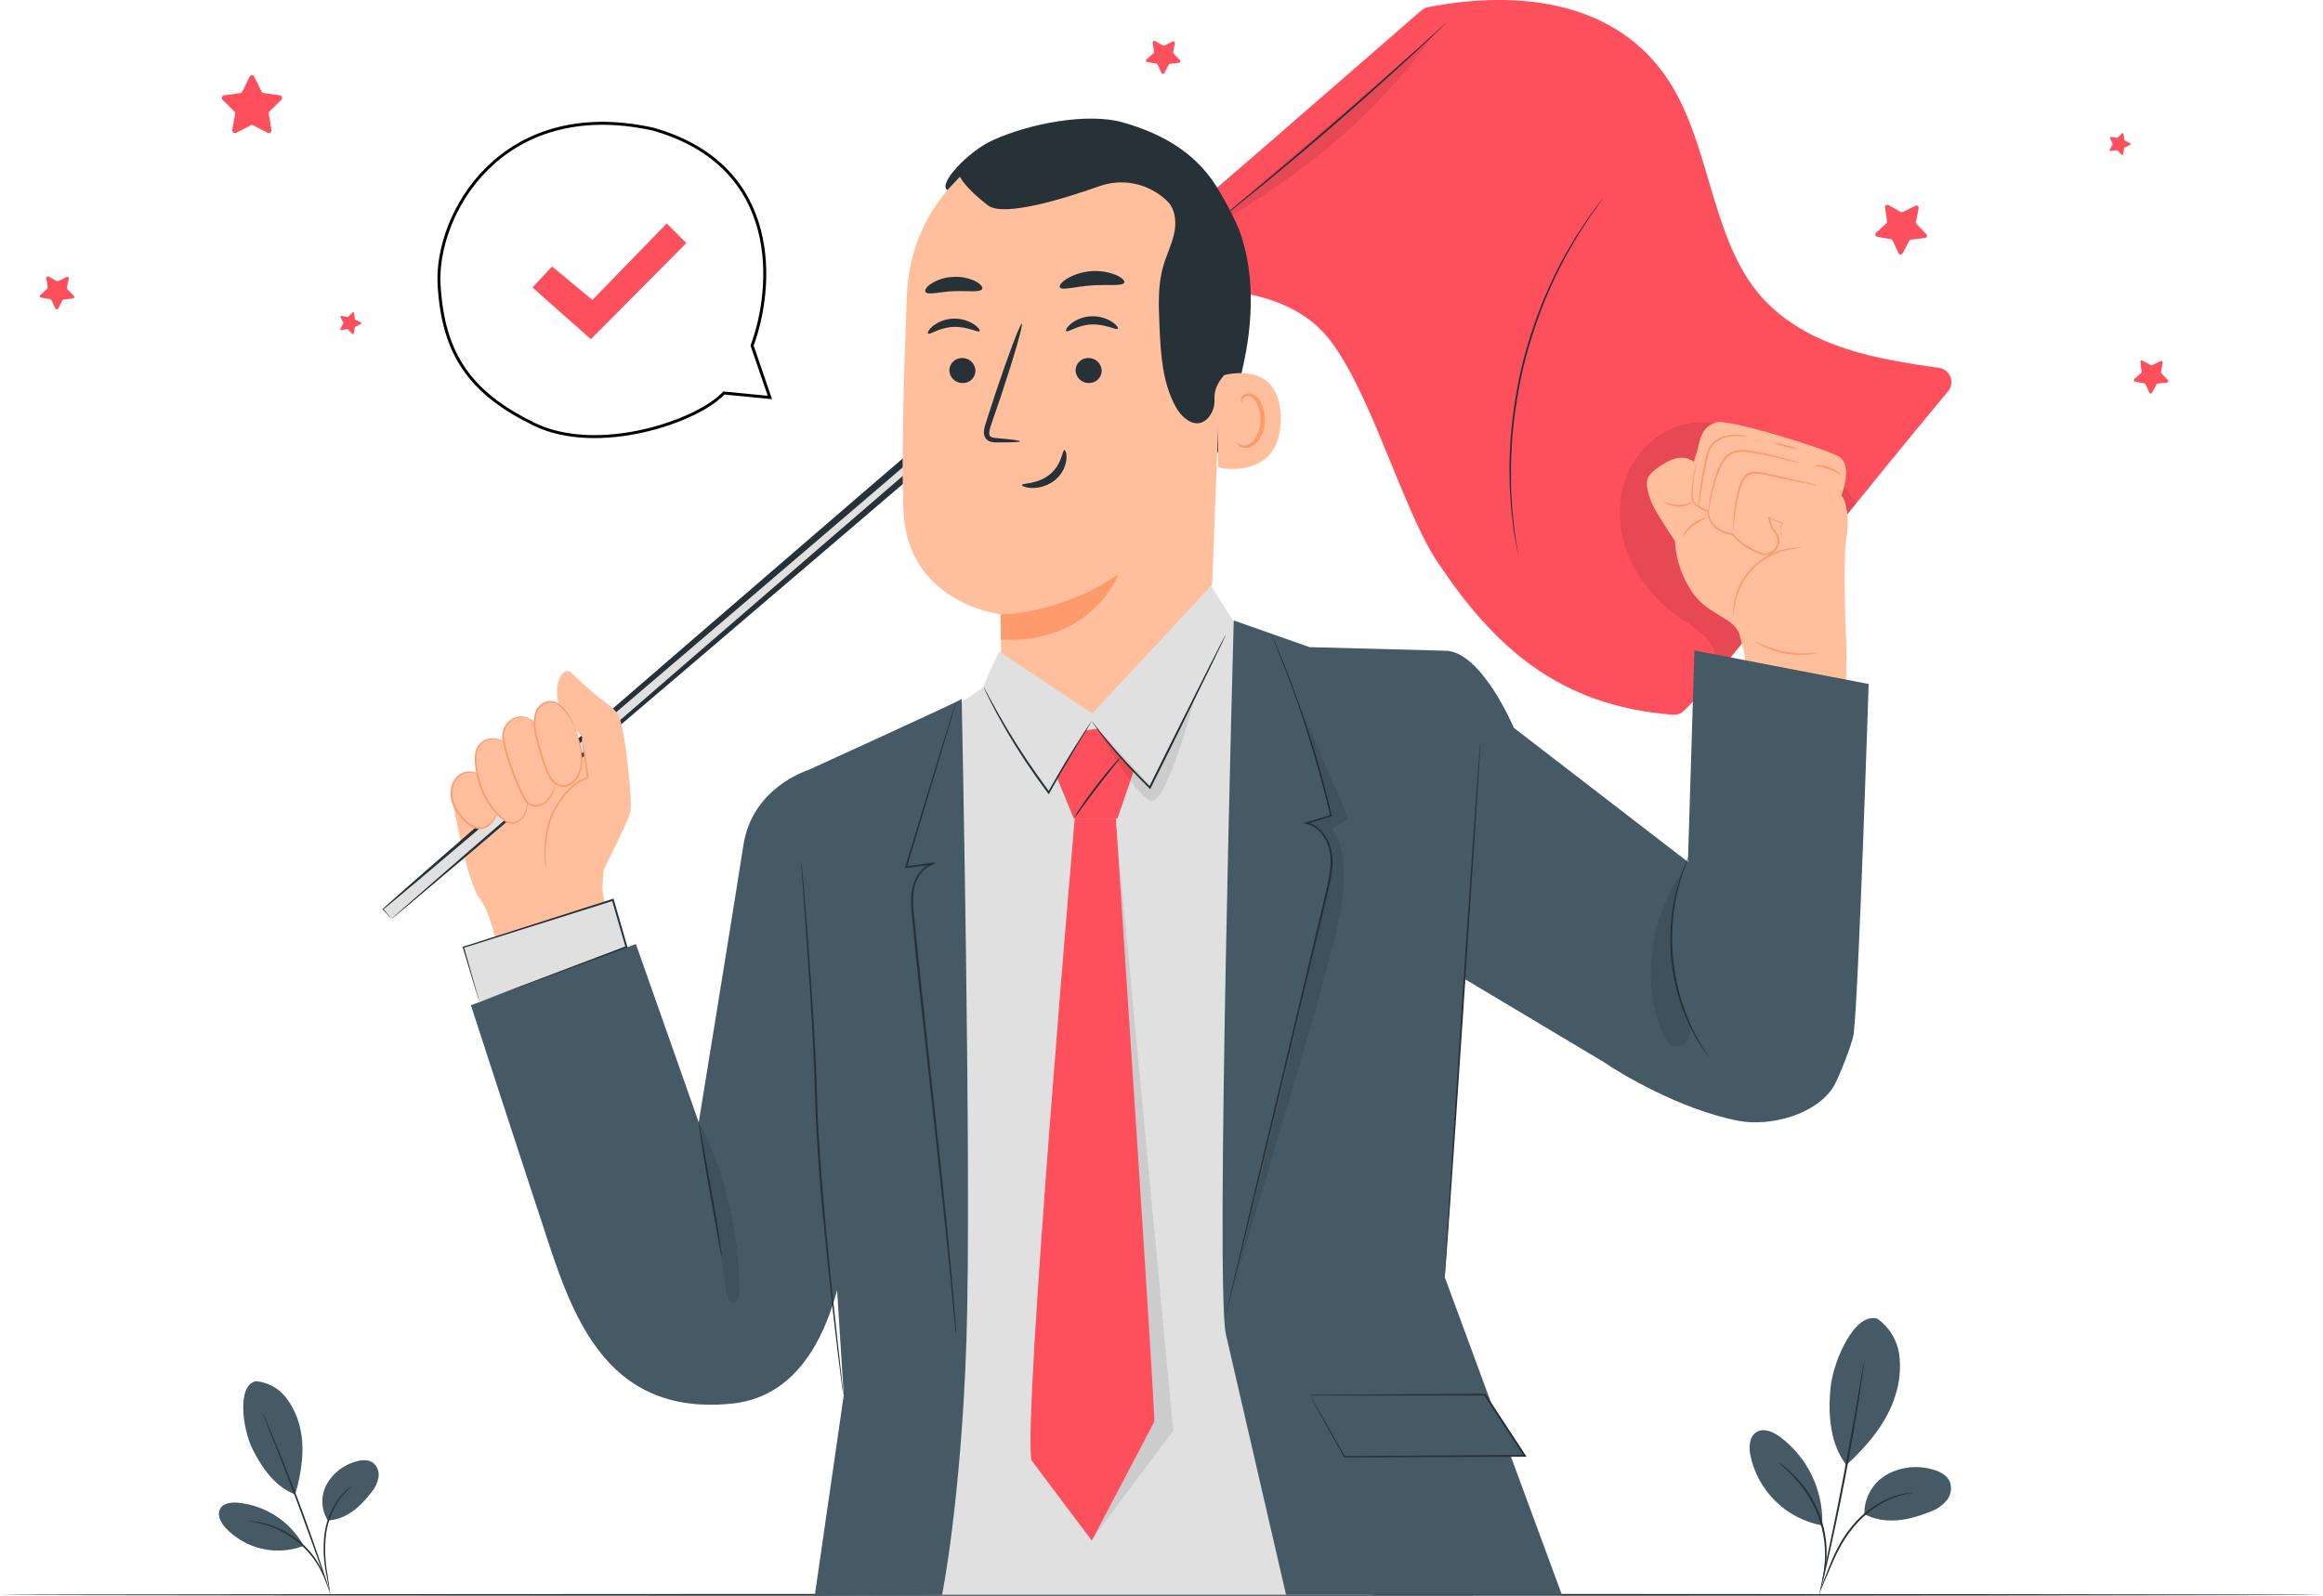 <svg width="783" height="538" viewBox="0 0 783 538" fill="none" xmlns="http://www.w3.org/2000/svg">
<g id="success 2" clip-path="url(#clip0_28_144)">
<g id="Layer 2">
<g id="Desk">
<path id="Vector" d="M0 537.686C0 537.505 175.301 537.372 391.488 537.372C607.674 537.372 783 537.505 783 537.686C783 537.867 607.747 538 391.488 538C175.229 538 0 537.855 0 537.686Z" fill="#263238"/>
</g>
<g id="Stars">
<path id="star6" d="M85.731 25.869L88.146 30.854C88.21 30.985 88.305 31.098 88.423 31.184C88.541 31.27 88.678 31.327 88.822 31.349L94.328 32.145C94.493 32.17 94.647 32.24 94.774 32.347C94.901 32.454 94.995 32.595 95.047 32.753C95.098 32.911 95.105 33.08 95.065 33.241C95.026 33.403 94.942 33.55 94.823 33.666L90.838 37.553C90.732 37.654 90.653 37.78 90.606 37.919C90.56 38.057 90.548 38.206 90.573 38.35L91.515 43.83C91.545 43.995 91.528 44.165 91.467 44.32C91.405 44.476 91.301 44.611 91.167 44.711C91.032 44.81 90.872 44.87 90.705 44.883C90.538 44.896 90.371 44.861 90.223 44.784L85.369 42.249C85.238 42.181 85.093 42.146 84.946 42.146C84.799 42.146 84.654 42.181 84.523 42.249L79.609 44.784C79.46 44.86 79.293 44.893 79.126 44.879C78.959 44.866 78.799 44.806 78.664 44.708C78.529 44.609 78.424 44.475 78.36 44.32C78.297 44.165 78.278 43.995 78.305 43.83L79.247 38.35C79.271 38.207 79.26 38.06 79.216 37.921C79.172 37.783 79.096 37.657 78.993 37.553L74.996 33.666C74.878 33.549 74.794 33.401 74.755 33.239C74.716 33.076 74.724 32.907 74.776 32.748C74.829 32.59 74.925 32.449 75.054 32.343C75.182 32.236 75.338 32.168 75.504 32.145L81.01 31.385C81.154 31.362 81.29 31.305 81.408 31.219C81.525 31.133 81.621 31.02 81.686 30.89L84.101 25.905C84.168 25.746 84.279 25.61 84.422 25.513C84.564 25.416 84.732 25.363 84.904 25.359C85.076 25.355 85.246 25.401 85.393 25.492C85.54 25.582 85.657 25.713 85.731 25.869Z" fill="#FD4F5C"/>
<path id="star6_2" d="M23.183 93.926L22.556 97.028C22.54 97.11 22.544 97.194 22.567 97.273C22.591 97.353 22.632 97.426 22.688 97.487L24.898 99.756C24.964 99.824 25.01 99.909 25.03 100.001C25.05 100.093 25.045 100.189 25.013 100.278C24.982 100.367 24.926 100.446 24.852 100.505C24.779 100.564 24.69 100.602 24.596 100.613L21.445 100.975C21.363 100.987 21.284 101.018 21.217 101.066C21.15 101.114 21.095 101.179 21.058 101.253L19.585 104.041C19.544 104.128 19.479 104.202 19.398 104.254C19.317 104.305 19.223 104.333 19.126 104.333C19.03 104.333 18.936 104.305 18.855 104.254C18.773 104.202 18.709 104.128 18.668 104.041L17.351 101.169C17.312 101.095 17.257 101.031 17.191 100.981C17.124 100.93 17.047 100.896 16.965 100.879L13.85 100.348C13.755 100.332 13.666 100.29 13.594 100.226C13.523 100.163 13.47 100.08 13.444 99.987C13.417 99.895 13.417 99.797 13.444 99.705C13.471 99.613 13.524 99.53 13.596 99.466L15.915 97.318C15.978 97.264 16.026 97.194 16.053 97.116C16.081 97.037 16.087 96.953 16.071 96.871L15.625 93.745C15.613 93.65 15.628 93.555 15.668 93.469C15.707 93.382 15.769 93.308 15.848 93.254C15.926 93.201 16.018 93.17 16.112 93.165C16.207 93.16 16.302 93.181 16.385 93.226L19.138 94.771C19.21 94.812 19.291 94.834 19.374 94.834C19.457 94.834 19.538 94.812 19.609 94.771L22.459 93.383C22.543 93.341 22.637 93.323 22.731 93.332C22.824 93.341 22.913 93.375 22.988 93.431C23.064 93.488 23.122 93.564 23.156 93.651C23.19 93.738 23.2 93.833 23.183 93.926Z" fill="#FD4F5C"/>
<path id="star5" d="M396.052 14.485L395.424 17.588C395.413 17.667 395.419 17.748 395.442 17.826C395.465 17.903 395.504 17.974 395.557 18.034L397.767 20.304C397.832 20.373 397.877 20.458 397.896 20.551C397.916 20.644 397.91 20.74 397.879 20.83C397.848 20.919 397.793 20.999 397.72 21.059C397.647 21.12 397.559 21.159 397.465 21.173L394.313 21.535C394.233 21.548 394.157 21.578 394.09 21.624C394.023 21.67 393.968 21.73 393.927 21.8L392.43 24.649C392.389 24.736 392.324 24.81 392.243 24.861C392.161 24.913 392.067 24.94 391.971 24.94C391.875 24.94 391.781 24.913 391.699 24.861C391.618 24.81 391.553 24.736 391.512 24.649L390.184 21.728C390.15 21.653 390.098 21.587 390.033 21.537C389.967 21.486 389.891 21.453 389.81 21.438L386.682 20.895C386.59 20.878 386.504 20.836 386.435 20.773C386.365 20.71 386.314 20.629 386.288 20.539C386.262 20.449 386.261 20.353 386.286 20.262C386.311 20.172 386.36 20.09 386.429 20.026L388.807 17.902C388.872 17.848 388.921 17.779 388.951 17.701C388.981 17.622 388.989 17.538 388.976 17.455L388.518 14.329C388.506 14.234 388.521 14.139 388.56 14.052C388.6 13.966 388.662 13.892 388.74 13.838C388.819 13.785 388.911 13.754 389.005 13.749C389.1 13.744 389.195 13.765 389.278 13.809L392.031 15.354C392.104 15.394 392.185 15.414 392.267 15.414C392.349 15.414 392.43 15.394 392.502 15.354L395.352 13.966C395.433 13.932 395.522 13.92 395.609 13.931C395.696 13.941 395.779 13.974 395.85 14.027C395.92 14.079 395.976 14.149 396.012 14.229C396.047 14.31 396.061 14.398 396.052 14.485Z" fill="#FD4F5C"/>
<path id="star4" d="M728.989 122.269L728.374 125.371C728.355 125.453 728.358 125.537 728.381 125.618C728.404 125.698 728.447 125.771 728.506 125.83L730.716 128.099C730.782 128.168 730.828 128.253 730.848 128.347C730.868 128.44 730.861 128.537 730.828 128.626C730.795 128.716 730.738 128.794 730.662 128.852C730.587 128.911 730.497 128.947 730.402 128.956L727.263 129.331C727.181 129.338 727.103 129.367 727.035 129.413C726.967 129.46 726.913 129.523 726.876 129.596L725.391 132.397C725.349 132.48 725.284 132.551 725.204 132.6C725.124 132.649 725.032 132.675 724.938 132.675C724.844 132.675 724.752 132.649 724.672 132.6C724.593 132.551 724.528 132.48 724.485 132.397L723.157 129.512C723.122 129.438 723.07 129.374 723.005 129.326C722.94 129.278 722.863 129.246 722.783 129.234L719.668 128.691C719.574 128.673 719.488 128.63 719.417 128.567C719.347 128.503 719.295 128.421 719.268 128.331C719.24 128.24 719.238 128.143 719.262 128.051C719.286 127.959 719.334 127.876 719.402 127.81L721.732 125.673C721.791 125.616 721.836 125.546 721.863 125.468C721.891 125.391 721.9 125.308 721.889 125.226L721.443 122.088C721.428 121.994 721.441 121.898 721.478 121.811C721.516 121.724 721.577 121.649 721.655 121.595C721.733 121.541 721.825 121.51 721.919 121.505C722.014 121.5 722.108 121.522 722.191 121.569L724.956 123.126C725.03 123.162 725.11 123.181 725.192 123.181C725.274 123.181 725.354 123.162 725.427 123.126L728.265 121.726C728.349 121.684 728.443 121.666 728.537 121.675C728.63 121.684 728.719 121.718 728.794 121.774C728.87 121.831 728.928 121.907 728.962 121.994C728.996 122.081 729.006 122.176 728.989 122.269Z" fill="#FD4F5C"/>
<path id="star3" d="M717.953 48.876L716.142 49.745C716.095 49.769 716.054 49.803 716.023 49.845C715.991 49.887 715.97 49.935 715.961 49.987L715.647 51.966C715.639 52.026 715.614 52.081 715.575 52.127C715.537 52.172 715.486 52.206 715.429 52.224C715.372 52.242 715.311 52.243 715.253 52.227C715.196 52.211 715.144 52.18 715.103 52.135L713.715 50.699C713.678 50.664 713.635 50.637 713.587 50.62C713.539 50.603 713.488 50.597 713.437 50.602L711.457 50.916C711.398 50.925 711.337 50.917 711.282 50.894C711.227 50.871 711.179 50.833 711.144 50.784C711.109 50.735 711.088 50.678 711.084 50.618C711.079 50.559 711.091 50.499 711.119 50.445L712.073 48.695C712.099 48.649 712.113 48.597 712.113 48.544C712.113 48.491 712.099 48.439 712.073 48.393L711.203 46.583C711.178 46.529 711.168 46.469 711.175 46.41C711.181 46.351 711.204 46.295 711.24 46.248C711.276 46.2 711.324 46.164 711.379 46.142C711.435 46.12 711.495 46.114 711.553 46.124L713.522 46.486C713.574 46.495 713.628 46.491 713.678 46.474C713.729 46.457 713.775 46.428 713.811 46.389L715.224 44.977C715.265 44.933 715.318 44.901 715.377 44.886C715.435 44.871 715.497 44.873 715.554 44.892C715.612 44.911 715.663 44.946 715.7 44.994C715.738 45.041 715.761 45.098 715.768 45.158L716.033 47.15C716.041 47.202 716.061 47.252 716.093 47.294C716.124 47.336 716.166 47.37 716.214 47.391L717.989 48.297C718.041 48.327 718.083 48.372 718.111 48.425C718.139 48.478 718.152 48.538 718.149 48.597C718.145 48.657 718.125 48.715 718.09 48.764C718.056 48.814 718.008 48.852 717.953 48.876Z" fill="#FD4F5C"/>
<path id="star2" d="M121.557 109.28L119.758 110.149C119.708 110.169 119.665 110.202 119.633 110.245C119.601 110.287 119.581 110.338 119.576 110.391L119.262 112.358C119.254 112.419 119.228 112.475 119.189 112.521C119.15 112.568 119.099 112.602 119.041 112.621C118.983 112.64 118.921 112.642 118.862 112.628C118.803 112.614 118.75 112.583 118.707 112.54L117.331 111.055C117.292 111.019 117.246 110.991 117.196 110.974C117.146 110.958 117.093 110.952 117.041 110.958L115.073 111.272C115.012 111.286 114.949 111.282 114.891 111.26C114.833 111.238 114.783 111.2 114.746 111.149C114.71 111.099 114.69 111.039 114.688 110.977C114.686 110.915 114.702 110.854 114.734 110.801L115.688 109.039C115.713 108.994 115.725 108.945 115.725 108.894C115.725 108.843 115.713 108.794 115.688 108.749L114.783 106.963C114.754 106.908 114.742 106.847 114.747 106.786C114.752 106.725 114.774 106.667 114.81 106.618C114.847 106.568 114.896 106.531 114.953 106.508C115.011 106.486 115.073 106.48 115.133 106.492L117.101 106.866C117.152 106.871 117.203 106.865 117.251 106.848C117.299 106.832 117.342 106.805 117.379 106.769L118.804 105.357C118.845 105.313 118.898 105.281 118.956 105.266C119.015 105.251 119.076 105.253 119.134 105.272C119.191 105.291 119.242 105.326 119.28 105.374C119.318 105.421 119.341 105.478 119.347 105.538L119.613 107.53C119.619 107.581 119.638 107.63 119.667 107.672C119.697 107.714 119.736 107.748 119.782 107.771L121.569 108.677C121.628 108.702 121.679 108.745 121.714 108.8C121.749 108.854 121.767 108.918 121.766 108.983C121.764 109.047 121.744 109.11 121.707 109.163C121.669 109.216 121.617 109.257 121.557 109.28Z" fill="#FD4F5C"/>
<path id="star1" d="M646.724 70.218L645.794 74.841C645.77 74.961 645.775 75.085 645.808 75.203C645.842 75.321 645.903 75.428 645.988 75.517L649.308 78.933C649.408 79.037 649.477 79.165 649.508 79.305C649.538 79.446 649.529 79.592 649.482 79.727C649.434 79.862 649.35 79.982 649.238 80.072C649.126 80.162 648.992 80.219 648.849 80.237L644.116 80.792C643.994 80.806 643.877 80.85 643.776 80.919C643.675 80.989 643.593 81.082 643.536 81.191L641.315 85.403C641.25 85.53 641.151 85.637 641.03 85.711C640.908 85.785 640.769 85.825 640.626 85.825C640.484 85.825 640.344 85.785 640.223 85.711C640.101 85.637 640.003 85.53 639.938 85.403L637.946 81.07C637.891 80.959 637.811 80.862 637.713 80.787C637.614 80.711 637.5 80.659 637.378 80.635L632.717 79.839C632.578 79.813 632.447 79.75 632.341 79.655C632.235 79.561 632.157 79.439 632.116 79.302C632.075 79.166 632.072 79.022 632.108 78.884C632.144 78.747 632.217 78.622 632.319 78.523L635.821 75.3C635.913 75.216 635.984 75.11 636.026 74.992C636.068 74.874 636.081 74.748 636.062 74.624L635.386 69.904C635.364 69.762 635.383 69.617 635.44 69.485C635.497 69.354 635.591 69.241 635.71 69.16C635.828 69.079 635.968 69.034 636.111 69.028C636.255 69.023 636.397 69.059 636.521 69.132L640.675 71.461C640.785 71.517 640.907 71.547 641.031 71.547C641.155 71.547 641.277 71.517 641.387 71.461L645.661 69.361C645.79 69.301 645.933 69.278 646.075 69.296C646.216 69.313 646.349 69.37 646.46 69.459C646.57 69.548 646.654 69.666 646.7 69.801C646.747 69.935 646.755 70.079 646.724 70.218Z" fill="#FD4F5C"/>
</g>
<g id="Plants">
<g id="plant1">
<path id="Vector_2" d="M86.274 465.67C88.187 465.83 90.048 466.374 91.745 467.27C93.442 468.166 94.941 469.395 96.151 470.884C98.556 473.884 100.241 477.393 101.078 481.145C102.901 488.315 101.609 496.741 99.484 503.839C91.768 500.966 87.107 492.649 84.994 488.279C81.674 481.374 79.862 466.877 86.274 465.67Z" fill="#455A64"/>
<path id="Vector_3" d="M110.508 512.651C109.371 510.83 108.735 508.742 108.663 506.598C108.591 504.453 109.085 502.327 110.097 500.435C111.147 498.568 112.556 496.927 114.243 495.608C115.93 494.288 117.861 493.315 119.926 492.745C121.834 492.19 124.02 491.973 125.65 493.095C126.382 493.664 126.949 494.419 127.291 495.281C127.632 496.142 127.737 497.08 127.594 497.996C127.285 499.828 126.493 501.545 125.3 502.97C121.472 508.027 116.847 512.204 110.508 512.626" fill="#455A64"/>
<path id="Vector_4" d="M111.088 536.552C110.936 536.067 110.826 535.57 110.762 535.067C110.568 534.005 110.327 532.653 110.025 530.975C109.065 526.474 108.836 521.847 109.349 517.274C109.946 512.679 111.755 508.326 114.589 504.66C115.465 503.568 116.466 502.583 117.572 501.726C117.869 501.492 118.18 501.274 118.502 501.074C118.609 500.995 118.727 500.93 118.852 500.881C117.402 502.082 116.075 503.425 114.891 504.889C112.2 508.559 110.477 512.847 109.88 517.358C109.384 521.878 109.559 526.446 110.399 530.914C110.653 532.653 110.858 534.053 110.967 535.031C111.059 535.532 111.099 536.042 111.088 536.552Z" fill="#263238"/>
<path id="Vector_5" d="M88.629 476.582C88.752 476.769 88.857 476.967 88.943 477.173C89.136 477.632 89.39 478.199 89.716 478.912C90.38 480.421 91.309 482.618 92.445 485.346C94.703 490.79 97.733 498.358 100.897 506.784C104.06 515.21 106.717 522.923 108.576 528.512C109.506 531.313 110.243 533.582 110.726 535.151L111.281 536.974C111.353 537.182 111.406 537.396 111.438 537.614C111.324 537.425 111.234 537.222 111.172 537.01C111.003 536.539 110.798 535.948 110.533 535.224L108.226 528.633C106.258 523.08 103.517 515.439 100.378 506.989C97.238 498.539 94.268 490.983 92.094 485.49C91.02 482.799 90.15 480.602 89.522 479.008C89.245 478.272 89.015 477.692 88.834 477.234C88.748 477.022 88.68 476.804 88.629 476.582Z" fill="#263238"/>
<path id="Vector_6" d="M102.068 520.63C99.793 516.723 96.62 513.415 92.811 510.979C89.001 508.544 84.666 507.052 80.164 506.627C77.87 506.422 75.117 506.772 74.127 508.824C73.137 510.876 74.417 513.315 75.95 515.029C79.222 518.541 83.462 521.005 88.134 522.112C92.805 523.218 97.7 522.917 102.201 521.245" fill="#455A64"/>
<path id="Vector_7" d="M83.569 512.795C84.046 512.771 84.523 512.796 84.994 512.868C85.558 512.904 86.118 512.977 86.673 513.085C87.408 513.193 88.138 513.338 88.858 513.52C89.737 513.726 90.603 513.98 91.454 514.28C92.442 514.605 93.41 514.987 94.352 515.427C96.497 516.433 98.522 517.676 100.39 519.133C102.243 520.632 103.921 522.336 105.388 524.215C106.024 525.035 106.608 525.894 107.139 526.786C107.619 527.564 108.05 528.37 108.431 529.2C108.83 529.924 109.059 530.649 109.325 531.252C109.542 531.771 109.723 532.303 109.868 532.846C110.035 533.295 110.156 533.76 110.23 534.234C110.11 534.234 109.591 532.29 108.093 529.405C107.694 528.608 107.251 527.835 106.765 527.088C106.27 526.267 105.642 525.446 105.002 524.589C103.535 522.762 101.875 521.099 100.051 519.628C98.232 518.175 96.265 516.917 94.183 515.874C93.259 515.422 92.312 515.019 91.346 514.666C90.511 514.352 89.661 514.082 88.798 513.858C85.598 513.025 83.557 512.916 83.569 512.795Z" fill="#263238"/>
</g>
<g id="plant2">
<path id="Vector_8" d="M633.032 444.762C634.963 446.173 636.59 447.958 637.816 450.012C639.042 452.065 639.842 454.344 640.168 456.713C640.772 461.447 640.289 466.256 638.755 470.776C636.038 479.6 629.216 487.675 622.345 493.916C615.994 485.865 616.405 473.975 616.996 467.963C617.938 458.451 625.449 441.841 633.019 444.714" fill="#455A64"/>
<path id="Vector_9" d="M628.395 510.49C628.356 507.814 629.028 505.175 630.34 502.843C631.653 500.511 633.561 498.568 635.869 497.212C638.195 495.898 640.76 495.06 643.414 494.748C646.067 494.435 648.756 494.653 651.325 495.389C653.74 496.029 656.155 497.212 657.193 499.469C657.601 500.549 657.713 501.718 657.517 502.855C657.322 503.992 656.827 505.057 656.082 505.939C654.562 507.686 652.609 509.001 650.419 509.754C643.065 512.651 635.422 514.099 628.395 510.478" fill="#455A64"/>
<path id="Vector_10" d="M613.482 536.31C613.628 535.692 613.834 535.089 614.098 534.511L615.958 529.683C617.576 525.663 619.773 519.869 624.12 514.666C627.735 510.153 632.486 506.683 637.886 504.611C639.522 504.009 641.225 503.604 642.957 503.404C643.426 503.348 643.898 503.319 644.37 503.32C644.684 503.32 644.853 503.32 644.853 503.32C642.531 503.654 640.249 504.225 638.042 505.022C632.795 507.179 628.18 510.63 624.627 515.053C620.377 520.147 618.119 525.844 616.392 529.828C615.535 531.844 614.847 533.449 614.34 534.584C614.105 535.183 613.818 535.761 613.482 536.31Z" fill="#263238"/>
<path id="Vector_11" d="M628.467 457.908C628.469 458.187 628.449 458.465 628.407 458.741C628.322 459.344 628.226 460.129 628.105 461.155C627.839 463.183 627.405 466.128 626.897 469.762C625.774 477.004 624.084 487.048 621.971 498.069C619.858 509.09 617.721 519.024 616.066 526.194C615.245 529.816 614.557 532.665 614.05 534.644C613.808 535.586 613.615 536.346 613.458 536.938C613.403 537.212 613.318 537.479 613.205 537.734C613.216 537.457 613.257 537.182 613.325 536.914L613.796 534.596C614.243 532.496 614.859 529.611 615.607 526.074C617.141 518.891 619.23 508.945 621.319 497.936C623.408 486.927 625.195 476.92 626.426 469.677C627.042 466.116 627.537 463.207 627.9 461.095C628.069 460.141 628.214 459.368 628.322 458.765C628.333 458.474 628.382 458.186 628.467 457.908Z" fill="#263238"/>
<path id="Vector_12" d="M614.231 513.52C614.336 507.885 613.098 502.307 610.618 497.246C608.138 492.185 604.488 487.787 599.971 484.416C597.665 482.726 594.501 481.314 592.062 482.811C589.623 484.307 589.442 487.784 589.973 490.597C591.186 496.458 594.107 501.83 598.368 506.036C602.628 510.242 608.039 513.094 613.917 514.232" fill="#455A64"/>
<path id="Vector_13" d="M599.596 493.192C600.123 493.476 600.62 493.812 601.081 494.194C601.653 494.601 602.202 495.04 602.724 495.51C603.315 496.065 604.064 496.632 604.764 497.393C605.465 498.153 606.286 498.938 607.046 499.891C607.883 500.878 608.665 501.91 609.389 502.982C611.039 505.451 612.404 508.1 613.458 510.876C614.468 513.669 615.153 516.569 615.499 519.519C615.632 520.806 615.696 522.1 615.692 523.394C615.704 524.523 615.652 525.651 615.535 526.774C615.535 527.8 615.257 528.717 615.149 529.526C615.038 530.218 614.889 530.903 614.702 531.578C614.581 532.166 614.403 532.74 614.17 533.292C614.026 533.292 614.75 530.806 615.064 526.726C615.145 525.621 615.169 524.513 615.136 523.406C615.12 522.131 615.035 520.858 614.883 519.592C614.506 516.709 613.818 513.876 612.83 511.142C611.792 508.412 610.464 505.802 608.87 503.356C608.109 502.245 607.384 501.195 606.612 500.278C605.839 499.36 605.114 498.515 604.426 497.767C601.601 494.773 599.512 493.313 599.596 493.192Z" fill="#263238"/>
</g>
</g>
<g id="Speech Bubble">
<g id="bubble">
<path id="Vector 1" d="M220 43.5C168.8 32.3 146.657 72.5 148 96C149.343 119.5 158.5 132.5 180 143C201.5 153.5 235 142.167 244 132.5L259.5 134L253.5 116.5C260.667 97.333 264 55.9 220 43.5Z" stroke="black"/>
</g>
<path id="check" d="M179.479 96.919L186.084 89.846L199.68 101.12L224.735 75.324L231.328 81.951L199.149 114.35L179.479 96.919Z" fill="#FD4F5C"/>
</g>
<g id="Character">
<path id="Vector_14" d="M376.129 276.43C373.788 276.695 371.429 276.756 369.077 276.611C366.726 276.669 364.375 276.52 362.05 276.164C364.386 275.891 366.742 275.831 369.089 275.983C371.445 275.926 373.8 276.076 376.129 276.43Z" fill="#263238"/>
<path id="Vector_15" d="M152.733 270.95C152.733 270.95 157.406 297.506 161.838 303.119C166.269 308.732 169.143 326.296 169.143 326.296L205.367 313.247L202.952 299.969L205.162 266.387C205.162 266.387 192.761 245.648 193.196 246.349C193.631 247.049 152.733 270.95 152.733 270.95Z" fill="#FFBF9D"/>
<path id="Vector_16" d="M169.119 326.344C169.119 326.163 166.209 308.732 161.874 303.168C159.58 300.258 157.225 291.664 155.656 284.964C153.953 277.722 152.77 271.058 152.758 270.998C152.866 270.938 163.033 264.962 173.055 259.047C190.528 248.558 193.196 246.602 193.196 246.373C193.727 247.35 204.993 266.145 205.114 266.338L202.916 299.92L205.331 313.199L169.119 326.344ZM152.77 270.962C152.915 271.843 157.6 297.603 161.862 303.095C164.156 306.016 166.016 312.161 167.187 316.82C168.358 321.479 169.095 325.825 169.167 326.26L205.392 313.235L202.977 299.957L205.174 266.363L199.197 256.38L195.092 249.499L193.74 247.23C193.474 246.783 193.353 246.554 193.293 246.445C192.085 248.026 154.629 269.875 152.77 270.962Z" fill="#FF9A6C"/>
<path id="Vector_17" d="M272.153 259.748C272.153 259.748 253.425 265.493 250.527 285.206C249.187 294.319 235.518 378.383 235.518 378.383L214.339 318.269L158.723 338.898C158.723 338.898 178.972 401.185 180.228 404.843C190.636 435.214 199.306 478.006 246.639 473.226C295.856 468.265 286.619 372.673 286.619 372.673L272.153 259.748Z" fill="#455A64"/>
<path id="Vector_18" d="M464.062 18.8L129.148 306.481L132.005 309.805L466.919 22.124L464.062 18.8Z" fill="#E0E0E0"/>
<path id="Vector_19" d="M132.001 309.819C132.137 309.661 132.287 309.516 132.448 309.384C132.738 309.106 133.173 308.72 133.74 308.177L138.811 303.699L158.288 286.727L229.843 224.741C290.253 172.521 373.629 100.577 466.086 21.173L465.941 22.983L463.103 19.676L464.927 19.809C289.372 170.578 144.764 294.102 129.2 306.608V306.427L131.434 309.143C131.628 309.356 131.801 309.586 131.953 309.831C131.953 309.831 131.832 309.734 131.41 309.275L128.995 306.596L128.91 306.499L129.007 306.415C143.69 292.931 287.633 168.634 463.164 17.914L464.142 17.069L464.987 18.046L467.825 21.354L468.67 22.332L467.692 23.177C374.921 102.883 290.833 174.766 230.109 226.564L158.264 287.753L138.775 304.194C136.566 306.052 134.863 307.465 133.716 308.418C133.178 308.925 132.605 309.393 132.001 309.819Z" fill="#263238"/>
<path id="Vector_20" d="M192.242 226.564C192.593 226.781 197.483 231.634 202.192 235.364C206.901 239.094 208.362 239.383 209.666 245.021C210.97 250.658 213.108 269.03 212.564 273.134C212.021 277.239 198.026 303.88 198.026 303.88C198.026 303.88 184.672 308.708 183.766 291.036C182.86 273.364 198.256 262.065 198.256 262.065L196.203 248.425C196.203 248.425 188.765 241.315 187.92 235.629C187.074 229.944 189.574 224.934 192.242 226.564Z" fill="#FFBF9D"/>
<path id="Vector_21" d="M162.574 261.413C156.742 258.468 154.122 261.691 153.096 263.574C152.139 265.529 151.937 267.768 152.528 269.863C153.103 271.802 154.078 273.599 155.39 275.138C157.092 277.227 159.205 279.085 161.717 279.254C164.229 279.423 167.271 276.285 167.585 273.291" fill="#FFBF9D"/>
<path id="Vector_22" d="M167.586 273.291C167.586 273.291 167.586 273.436 167.586 273.714C167.547 274.127 167.454 274.533 167.308 274.921C166.798 276.31 165.911 277.53 164.748 278.446C163.939 279.124 162.929 279.518 161.874 279.568C160.674 279.515 159.51 279.14 158.505 278.482C157.425 277.778 156.453 276.92 155.62 275.935C154.695 274.899 153.885 273.766 153.205 272.555C152.536 271.381 152.109 270.085 151.949 268.744C151.79 267.403 151.9 266.043 152.275 264.745C152.584 263.672 153.161 262.695 153.951 261.906C154.74 261.116 155.718 260.54 156.791 260.23C158.252 259.946 159.766 260.119 161.126 260.725C161.493 260.866 161.848 261.036 162.188 261.232C162.43 261.365 162.55 261.437 162.538 261.462C162.03 261.32 161.531 261.151 161.041 260.955C159.716 260.466 158.279 260.366 156.899 260.665C155.921 260.979 155.037 261.533 154.327 262.274C153.616 263.016 153.102 263.923 152.83 264.914C152.493 266.14 152.402 267.421 152.562 268.682C152.721 269.944 153.129 271.162 153.76 272.265C154.407 273.43 155.176 274.523 156.054 275.525C156.844 276.456 157.763 277.269 158.783 277.939C159.692 278.548 160.746 278.906 161.838 278.977C162.786 278.951 163.7 278.621 164.446 278.035C165.582 277.187 166.48 276.06 167.054 274.764C167.477 273.859 167.525 273.291 167.586 273.291Z" fill="#FF9A6C"/>
<path id="Vector_23" d="M170.254 249.873C168.679 249.247 166.98 248.995 165.291 249.137C164.379 249.265 163.512 249.613 162.765 250.151C162.018 250.69 161.414 251.402 161.005 252.227C160.36 253.813 160.143 255.541 160.377 257.237C161.005 265.023 164.579 272.193 169.916 276.478C170.647 277.084 171.562 277.425 172.511 277.445C173.461 277.464 174.389 277.162 175.144 276.587C176.219 275.814 177.245 274.692 178.066 270.02" fill="#FFBF9D"/>
<path id="Vector_24" d="M178.018 270.008C178.034 270.181 178.034 270.354 178.018 270.527C178.018 270.865 177.897 271.36 177.765 271.988C177.612 272.763 177.39 273.522 177.101 274.257C176.744 275.273 176.087 276.157 175.217 276.792C174.686 277.189 174.074 277.462 173.424 277.591C172.774 277.721 172.104 277.703 171.462 277.54C170.743 277.356 170.08 277 169.53 276.502C168.945 276.036 168.389 275.537 167.863 275.005C165.525 272.622 163.661 269.816 162.369 266.737C161.076 263.666 160.296 260.403 160.063 257.08C159.909 255.609 160.057 254.122 160.498 252.71C160.942 251.478 161.794 250.434 162.913 249.753C163.834 249.206 164.884 248.914 165.956 248.908C166.75 248.904 167.542 249.005 168.31 249.209C168.793 249.331 169.269 249.48 169.735 249.656C169.9 249.709 170.058 249.782 170.206 249.873C170.206 249.873 169.506 249.704 168.262 249.451C166.531 249.002 164.693 249.249 163.142 250.139C162.117 250.776 161.345 251.749 160.957 252.891C160.56 254.237 160.441 255.65 160.606 257.044C160.868 260.297 161.646 263.487 162.913 266.495C164.166 269.508 165.972 272.259 168.238 274.607C168.769 275.138 169.3 275.645 169.844 276.092C170.332 276.541 170.919 276.868 171.558 277.045C172.129 277.203 172.728 277.231 173.311 277.126C173.894 277.022 174.446 276.788 174.927 276.442C175.748 275.863 176.381 275.058 176.75 274.124C177.046 273.414 177.292 272.684 177.487 271.939C177.631 271.287 177.808 270.642 178.018 270.008Z" fill="#FF9A6C"/>
<path id="Vector_25" d="M180.795 243.946C179.99 243.113 178.995 242.485 177.897 242.115C176.798 241.746 175.626 241.645 174.48 241.822C173.241 242.137 172.122 242.81 171.263 243.756C170.404 244.703 169.843 245.882 169.65 247.145C169.505 248.73 169.686 250.328 170.182 251.841C171.626 257.305 173.566 262.627 175.977 267.739C176.464 268.984 177.233 270.1 178.223 270.998C179.084 271.539 180.1 271.782 181.113 271.688C182.126 271.594 183.079 271.169 183.826 270.479C185.517 269.139 186.676 267.195 187.364 263.236" fill="#FFBF9D"/>
<path id="Vector_26" d="M187.352 263.248C187.384 263.432 187.384 263.62 187.352 263.803C187.352 264.166 187.207 264.697 187.05 265.373C186.852 266.203 186.573 267.011 186.217 267.787C185.75 268.831 185.057 269.758 184.189 270.503C183.136 271.457 181.769 271.99 180.349 272C179.541 271.976 178.759 271.711 178.103 271.239C177.442 270.726 176.895 270.08 176.497 269.344C174.863 266.187 173.451 262.92 172.271 259.566C171.631 257.78 171.063 256.03 170.568 254.315C170.046 252.673 169.642 250.995 169.361 249.294C169.136 247.692 169.463 246.061 170.29 244.671C171.022 243.465 172.111 242.515 173.406 241.955C174.476 241.513 175.654 241.404 176.787 241.641C178.143 241.942 179.394 242.6 180.409 243.548C180.687 243.789 180.808 243.946 180.796 243.958C180.783 243.971 180.204 243.451 179.008 242.751C178.29 242.346 177.505 242.072 176.69 241.943C175.63 241.758 174.538 241.888 173.551 242.317C172.281 242.907 171.239 243.897 170.585 245.135C169.931 246.373 169.7 247.792 169.928 249.173C170.219 250.84 170.622 252.486 171.136 254.098C171.643 255.788 172.21 257.538 172.838 259.301C174.005 262.607 175.389 265.833 176.98 268.958C177.334 269.627 177.818 270.218 178.405 270.696C178.969 271.114 179.647 271.35 180.349 271.372C181.644 271.385 182.899 270.921 183.875 270.068C185.303 268.784 186.317 267.103 186.785 265.24C187.159 263.997 187.304 263.236 187.352 263.248Z" fill="#FF9A6C"/>
<path id="Vector_27" d="M193.788 245.503C194.89 248.311 195.628 251.248 195.985 254.243C196.392 257.19 195.738 260.185 194.138 262.693C193.431 263.794 192.32 264.573 191.043 264.862C189.767 265.151 188.428 264.927 187.316 264.238C185.948 263.068 184.921 261.55 184.345 259.844C183.036 256.601 181.959 253.269 181.121 249.873C180.61 248.156 180.294 246.386 180.18 244.598C180.077 242.878 180.336 241.155 180.94 239.54C181.592 237.935 185.01 235.207 188.185 237.464C190.789 239.548 192.735 242.34 193.788 245.503Z" fill="#FFBF9D"/>
<path id="Vector_28" d="M193.788 245.503C193.727 245.503 193.401 244.586 192.58 243.089C192.058 242.123 191.456 241.203 190.781 240.337C189.947 239.203 188.926 238.22 187.762 237.428C187.046 237.009 186.225 236.805 185.396 236.842C184.567 236.878 183.766 237.153 183.09 237.633C182.305 238.107 181.665 238.787 181.242 239.601C180.877 240.533 180.649 241.512 180.566 242.51C180.403 244.678 180.632 246.857 181.242 248.944C181.81 251.165 182.45 253.458 183.174 255.752C183.84 257.996 184.747 260.161 185.879 262.21C186.418 263.137 187.215 263.888 188.173 264.371C189.108 264.781 190.163 264.829 191.131 264.503C192.034 264.183 192.851 263.66 193.519 262.973C194.187 262.286 194.688 261.455 194.983 260.544C195.582 258.94 195.865 257.234 195.816 255.523C195.716 253.023 195.29 250.548 194.548 248.159L193.957 246.204C193.871 245.978 193.81 245.743 193.776 245.503C193.903 245.707 194.004 245.926 194.078 246.155C194.259 246.59 194.5 247.242 194.778 248.087C195.623 250.478 196.124 252.978 196.263 255.51C196.34 257.283 196.073 259.054 195.478 260.725C195.136 261.671 194.625 262.546 193.969 263.308C193.253 264.121 192.331 264.725 191.3 265.059C190.198 265.42 189.002 265.373 187.932 264.926C186.858 264.388 185.964 263.549 185.36 262.512C184.184 260.423 183.248 258.208 182.57 255.909C181.822 253.591 181.218 251.286 180.65 249.064C180.352 247.963 180.134 246.842 179.998 245.709C179.89 244.613 179.89 243.509 179.998 242.413C180.097 241.364 180.35 240.335 180.747 239.359C181.214 238.44 181.935 237.674 182.824 237.15C183.624 236.631 184.551 236.343 185.504 236.317C186.384 236.293 187.25 236.533 187.992 237.005C189.19 237.848 190.235 238.889 191.083 240.084C191.728 240.965 192.294 241.902 192.773 242.884C193.088 243.496 193.358 244.129 193.583 244.779C193.685 245.01 193.754 245.254 193.788 245.503Z" fill="#FF9A6C"/>
<path id="Vector_29" d="M196.118 248.473C196.236 248.789 196.317 249.117 196.36 249.451C196.493 250.187 196.65 251.105 196.855 252.215C197.253 254.726 197.809 258.094 198.449 262.065V262.295L198.231 262.379C196.537 263.012 194.955 263.913 193.546 265.047C192.004 266.329 190.64 267.811 189.489 269.453C185.082 275.018 184.261 281.524 183.947 286.063C183.84 287.862 183.88 289.666 184.068 291.458C184.2 292.738 184.394 293.426 184.333 293.438C184.245 293.289 184.184 293.126 184.152 292.955C184.009 292.477 183.901 291.989 183.826 291.495C183.554 289.706 183.456 287.895 183.536 286.087C183.63 283.38 184.002 280.69 184.647 278.059C185.03 276.49 185.585 274.968 186.301 273.521C187.109 271.998 188.017 270.53 189.018 269.127C190.197 267.437 191.608 265.922 193.208 264.624C194.659 263.458 196.29 262.537 198.038 261.896L197.857 262.198C197.302 258.214 196.843 254.822 196.493 252.312C196.348 251.189 196.239 250.26 196.142 249.523C196.102 249.175 196.094 248.823 196.118 248.473Z" fill="#FF9A6C"/>
<path id="Vector_30" d="M243.222 423.384C243.043 422.812 242.91 422.227 242.823 421.634C242.582 420.427 242.28 418.761 241.918 416.805C241.169 412.629 240.167 407.076 239.068 400.932C237.969 394.788 237.015 389.09 236.387 385.01C236.074 382.97 235.832 381.316 235.687 380.182C235.583 379.587 235.527 378.986 235.518 378.383C235.707 378.953 235.844 379.539 235.929 380.133C236.158 381.34 236.46 383.006 236.822 384.962C237.571 389.138 238.573 394.691 239.684 400.835C240.795 406.98 241.737 412.677 242.364 416.757C242.678 418.797 242.908 420.451 243.065 421.586C243.177 422.178 243.23 422.781 243.222 423.384Z" fill="#263238"/>
<path id="Vector_31" d="M161.608 337.824L156.175 319.367L206.551 303.385L211.163 319.27L161.608 337.824Z" fill="#E0E0E0"/>
<path id="Vector_32" d="M161.609 337.824L161.862 337.715L162.587 337.413L165.376 336.339L175.724 332.368L211.055 318.981L210.862 319.355L206.261 303.469L206.647 303.687L205.44 304.085L156.247 319.572L156.392 319.307C158.01 325.016 159.314 329.603 160.232 332.814C160.667 334.396 161.017 335.627 161.258 336.508L161.524 337.474C161.524 337.703 161.609 337.812 161.609 337.824C161.609 337.836 161.609 337.739 161.5 337.534L161.198 336.617L160.087 332.995L155.97 319.415V319.222L156.175 319.15L205.271 303.457L206.478 303.059L206.78 302.962L206.877 303.276C208.459 308.781 210.004 314.14 211.465 319.162L211.538 319.427L211.272 319.524L175.64 332.718L165.304 336.496L162.55 337.486L161.85 337.739L161.609 337.824Z" fill="#263238"/>
<g id="Group" opacity="0.3">
<path id="Vector_33" opacity="0.3" d="M235.518 378.383C244.828 395.391 249.042 415.804 249.259 435.178C249.259 436.868 248.716 439.137 247.013 439.101C245.492 439.101 244.888 437.133 244.707 435.624C242.546 417.325 237.692 396.683 235.518 378.383Z" fill="black"/>
</g>
<path id="flag" d="M595.829 102.315C576.715 83.46 577.173 49.83 562.527 27.317C545.151 0.579 512.67 -3.621 481.36 2.414C480.509 2.576 479.716 2.964 479.066 3.537L377.541 91.801C376.657 92.49 376.041 93.466 375.797 94.56C375.553 95.654 375.698 96.799 376.206 97.798C376.715 98.797 377.555 99.588 378.583 100.036C379.611 100.483 380.762 100.559 381.84 100.251C403.683 95.423 431.214 96.4 445.836 111.827C460.724 127.52 472.316 171.121 484.391 189.264C503.517 218.03 525.324 237.995 563.891 240.977C564.594 241.028 565.3 240.926 565.96 240.675C566.619 240.425 567.215 240.034 567.707 239.528L572.126 235.05L572.392 234.76C601.866 199.681 627.561 166.799 656.577 131.974C657.151 131.312 657.534 130.507 657.685 129.644C657.835 128.781 657.749 127.893 657.434 127.076C657.118 126.258 656.587 125.542 655.896 125.004C655.204 124.465 654.38 124.125 653.51 124.019C632.331 121.038 610.983 117.235 595.829 102.315Z" fill="#FD4F5C"/>
<path id="Vector_34" d="M511.825 187.417C511.776 187.314 511.744 187.204 511.729 187.091C511.729 186.85 511.62 186.536 511.535 186.15C511.378 185.256 511.137 184.037 510.847 182.528C510.702 181.732 510.545 180.85 510.364 179.885C510.183 178.919 510.111 177.845 509.966 176.698C509.7 174.416 509.302 171.869 509.181 168.924C509.084 167.475 508.988 165.967 508.891 164.385C508.794 162.804 508.891 161.162 508.806 159.46C508.698 156.056 508.939 152.423 509.108 148.596C509.723 140.306 510.962 132.074 512.815 123.971C514.797 115.897 517.384 107.984 520.555 100.299C522.125 96.799 523.55 93.443 525.168 90.449C525.965 88.94 526.665 87.456 527.45 86.08C528.235 84.704 529.02 83.412 529.744 82.156C531.157 79.621 532.69 77.485 533.946 75.566C534.586 74.612 535.154 73.707 535.733 72.91L537.327 70.701L539.585 67.743L540.189 66.983C540.252 66.891 540.325 66.806 540.406 66.73C540.406 66.73 540.406 66.838 540.237 67.019L539.682 67.816L537.52 70.846L535.95 73.031C535.395 73.839 534.84 74.745 534.212 75.71C533.004 77.654 531.483 79.79 530.106 82.338L527.86 86.273C527.076 87.637 526.387 89.134 525.614 90.642C524.009 93.636 522.608 96.98 521.074 100.48C517.934 108.141 515.371 116.025 513.407 124.068C511.555 132.136 510.303 140.331 509.664 148.584C509.483 152.399 509.217 156.02 509.314 159.448C509.314 161.15 509.314 162.792 509.314 164.361C509.314 165.93 509.483 167.439 509.567 168.888C509.652 171.773 510.026 174.368 510.255 176.65C510.376 177.784 510.473 178.847 510.606 179.824C510.738 180.802 510.907 181.683 511.028 182.48C511.27 184.037 511.463 185.268 511.608 186.162C511.608 186.548 511.704 186.862 511.741 187.115C511.777 187.369 511.825 187.417 511.825 187.417Z" fill="#263238"/>
<g id="Group_2" opacity="0.3">
<path id="Vector_35" opacity="0.3" d="M622.128 164.421L595.902 150.081C589.104 146.363 581.968 142.549 574.167 142.343C564.218 142.078 554.642 148.27 549.861 157.01C545.079 165.749 544.898 176.601 548.363 185.981C551.829 195.36 558.699 203.146 566.91 208.783C569.754 210.498 572.419 212.491 574.868 214.734C577.186 217.148 578.852 220.408 578.345 223.679L580.76 224.765L625.533 169.854L622.128 164.421Z" fill="black"/>
</g>
<path id="Vector_36" d="M487.929 7.243C487.708 7.515 487.466 7.769 487.205 8.003L485.067 10.067C483.196 11.866 480.479 14.425 477.074 17.564C470.3 23.853 460.809 32.423 450.147 41.706C439.485 50.989 429.62 59.113 422.472 64.943C418.849 67.852 415.952 70.194 413.923 71.787L411.568 73.634C411.3 73.854 411.018 74.055 410.723 74.238C410.958 73.985 411.213 73.751 411.484 73.538L413.766 71.618L422.218 64.629C429.318 58.714 439.123 50.494 449.761 41.247C460.399 32.001 469.95 23.503 476.808 17.298L484.923 9.959L487.144 7.967C487.387 7.706 487.649 7.464 487.929 7.243Z" fill="#263238"/>
<g id="Group_3" opacity="0.3">
<path id="Vector_37" opacity="0.3" d="M478.68 15.753L406.835 77.449C430.803 63.736 459.674 44.567 483.16 11.673C482.797 12.071 479.042 15.355 478.68 15.753Z" fill="black"/>
</g>
<path id="Vector_38" d="M445.982 344.378L418.56 213.913L407.849 196.917L336.705 219.852C336.705 219.852 331.561 230.354 331.573 231.61L304.284 250.332L315.49 394.16L305.83 438.497L309.585 537.674H462.717L445.982 344.378Z" fill="#E0E0E0"/>
<path id="Vector_39" d="M324.147 235.666C322.348 236.873 271.115 260.218 271.115 260.218L284.397 470.426L274.616 538.024L317.542 537.71C317.542 537.71 323.954 505.818 325.753 451.884C327.552 397.95 324.147 235.666 324.147 235.666Z" fill="#455A64"/>
<path id="Vector_40" d="M415.855 209.181C415.855 209.181 409.612 434.224 413.198 449.796C416.785 465.368 433.484 537.674 433.484 537.674H526.46L486.963 430.543L494.208 322.759L486.963 219.382L441.405 218.174L415.855 209.181Z" fill="#455A64"/>
<path id="Vector_41" d="M270.161 290.372C270.171 290.529 270.171 290.686 270.161 290.843L270.306 292.207C270.414 293.414 270.583 295.201 270.789 297.446C271.175 301.997 271.718 308.587 272.334 316.76C272.95 324.932 273.638 334.613 274.29 345.405C274.604 350.8 274.918 356.462 275.148 362.304C275.377 368.147 275.437 374.279 275.812 380.495C276.488 392.941 277.526 404.783 278.529 415.502C279.531 426.221 280.557 435.938 281.439 444.062C282.32 452.186 283.057 458.729 283.564 463.304C283.805 465.549 283.998 467.311 284.131 468.543C284.131 469.11 284.24 469.569 284.276 469.895C284.29 470.051 284.29 470.209 284.276 470.365C284.234 470.215 284.202 470.061 284.18 469.907C284.18 469.569 284.071 469.122 283.986 468.555C283.817 467.348 283.588 465.573 283.298 463.34C282.706 458.801 281.909 452.234 280.968 444.111C280.026 435.987 278.975 426.318 277.925 415.562C276.874 404.807 275.836 392.953 275.16 380.495C274.785 374.255 274.749 368.159 274.508 362.292C274.266 356.426 273.988 350.764 273.687 345.392C273.071 334.601 272.479 324.871 271.863 316.736C271.247 308.6 270.837 302.021 270.511 297.422C270.366 295.176 270.245 293.414 270.161 292.171C270.161 291.603 270.1 291.145 270.076 290.807C270.091 290.659 270.119 290.514 270.161 290.372Z" fill="#263238"/>
<path id="Vector_42" d="M428.581 213.913C428.635 213.997 428.68 214.086 428.714 214.179L429.089 214.988C429.403 215.736 429.873 216.798 430.465 218.162C431.673 220.951 433.351 225.055 435.295 230.33C440.792 244.874 445.334 259.761 448.891 274.897L448.952 275.15L448.71 275.223L440.475 277.758V277.202C442.427 277.686 444.185 278.756 445.51 280.269C446.865 281.798 447.867 283.608 448.444 285.568C449.652 289.551 449.084 293.849 448.203 297.941C446.247 306.149 444.218 314.671 442.166 323.411C434.22 356.51 427.024 386.471 421.82 408.175C419.187 419.039 417.05 427.766 415.577 433.85C414.828 436.856 414.249 439.21 413.85 440.827C413.645 441.6 413.5 442.203 413.379 442.638C413.259 443.072 413.198 443.241 413.198 443.241C413.198 443.241 413.198 443.036 413.319 442.614C413.44 442.191 413.548 441.576 413.73 440.791C414.104 439.173 414.647 436.82 415.335 433.79L421.373 408.078C426.541 386.35 433.665 356.377 441.55 323.266C443.627 314.527 445.655 306.004 447.587 297.82C448.469 293.752 448.976 289.551 447.853 285.749C447.309 283.87 446.356 282.135 445.064 280.667C443.819 279.246 442.173 278.236 440.342 277.77L439.304 277.528L440.318 277.215L448.553 274.704L448.372 275.03C444.846 259.911 440.382 245.027 435.005 230.463C433.049 225.176 431.383 221.047 430.272 218.247L428.968 215.036C428.835 214.686 428.726 214.42 428.642 214.215C428.609 214.118 428.589 214.016 428.581 213.913Z" fill="#263238"/>
<path id="Vector_43" d="M322.167 449.796C322.167 449.796 322.167 449.603 322.094 449.204C322.022 448.806 321.986 448.215 321.913 447.466C321.768 445.909 321.563 443.664 321.297 440.779C320.754 434.973 319.957 426.583 318.882 416.202C316.769 395.464 313.485 366.843 310.068 335.204C309.174 326.755 308.305 318.51 307.544 310.603C307.17 306.668 306.687 302.685 307.641 298.894C308.087 297.021 308.963 295.276 310.201 293.8C311.389 292.322 313.024 291.267 314.861 290.795L314.97 291.362L305.395 292.666H304.972L305.105 292.267C310.176 275.609 314.415 261.715 317.397 251.962C318.894 247.133 320.066 243.307 320.887 240.675L321.816 237.706L322.07 236.945L322.167 236.692C322.178 236.78 322.178 236.869 322.167 236.957C322.167 237.15 322.046 237.404 321.949 237.73C321.744 238.43 321.466 239.432 321.092 240.723C320.307 243.367 319.184 247.193 317.747 252.058L305.672 292.424L305.371 292.074L314.946 290.746L315.043 291.302C313.329 291.754 311.805 292.744 310.696 294.126C309.532 295.53 308.706 297.182 308.281 298.955C307.363 302.576 307.834 306.511 308.281 310.458C309.09 318.365 309.947 326.598 310.816 335.047C314.221 366.686 317.445 395.319 319.45 416.081C320.464 426.462 321.189 434.864 321.66 440.682C321.877 443.567 322.046 445.812 322.167 447.382C322.215 448.122 322.251 448.702 322.275 449.12C322.253 449.347 322.217 449.573 322.167 449.796Z" fill="#263238"/>
<path id="Vector_44" d="M356.29 262.234L361.929 275.959H376.66L382.07 260.073L369.947 245.66L365.998 246.204L356.29 262.234Z" fill="#FD4F5C"/>
<path id="Vector_45" d="M368.051 242.993C368.051 242.993 367.978 243.174 367.797 243.488L366.976 244.864L363.885 249.934C361.252 254.255 357.642 260.339 353.73 267.376L353.501 267.799L353.211 267.413C351.919 265.662 350.566 263.791 349.238 261.932C344.449 255.18 340.07 248.146 336.125 240.868C334.616 238.068 333.481 235.762 332.696 234.169C332.346 233.42 332.056 232.805 331.838 232.322C331.721 232.109 331.632 231.882 331.573 231.646C331.718 231.838 331.844 232.044 331.947 232.261C332.201 232.732 332.527 233.324 332.913 234.06C333.758 235.617 334.954 237.887 336.535 240.651C340.594 247.851 345.028 254.834 349.818 261.57C351.146 263.465 352.474 265.288 353.766 267.051H353.247C357.195 260.001 360.878 253.953 363.607 249.692C364.959 247.556 366.022 245.866 366.855 244.707L367.773 243.391C367.852 243.249 367.945 243.116 368.051 242.993Z" fill="#263238"/>
<path id="Vector_46" d="M413.198 213.913C413.118 214.199 413.004 214.474 412.86 214.734C412.595 215.326 412.232 216.086 411.786 217.052L407.704 225.502C404.178 232.66 399.361 242.401 394.048 253.265C391.862 257.635 389.773 261.836 387.853 265.687L387.672 266.061L387.382 265.759C382.262 260.745 377.424 255.45 372.893 249.897C371.251 247.821 370.019 246.119 369.198 244.924C368.787 244.345 368.498 243.874 368.292 243.548C368.176 243.395 368.079 243.229 368.002 243.053C368.14 243.19 368.266 243.34 368.377 243.5L369.367 244.816C370.224 246.023 371.504 247.628 373.183 249.644C376.527 253.724 381.635 259.192 387.757 265.336L387.274 265.409L393.432 252.976C398.817 242.208 403.695 232.455 407.258 225.333L411.52 216.991L412.727 214.734C412.861 214.448 413.018 214.173 413.198 213.913Z" fill="#263238"/>
<g id="Group_4" opacity="0.3">
<path id="Vector_47" opacity="0.3" d="M367.979 519.398C368.86 517.708 395.461 482.328 395.461 482.328L376.286 279.267L367.979 519.398Z" fill="black"/>
</g>
<path id="Vector_48" d="M362.243 275.959C362.243 275.959 344.626 480.143 347.693 492.359L368.014 519.398L389.073 479.31C389.544 477.391 376.104 275.959 376.104 275.959H362.243Z" fill="#FD4F5C"/>
<path id="Vector_49" d="M441.767 470.269C441.767 470.908 453.19 491.055 453.19 491.055L513.998 490.729L500.523 470.112L441.767 470.269Z" fill="#455A64"/>
<path id="Vector_50" d="M441.767 470.269H442.033H442.854H446.078L458.237 470.148L500.499 469.895H500.668L500.753 470.039L514.252 490.645L514.566 491.128H513.359L453.118 491.345H452.985V491.236C449.362 484.815 446.525 479.624 444.533 476.015C443.567 474.216 442.83 472.816 442.359 471.85C442.118 471.367 441.949 470.993 441.84 470.74C441.788 470.609 441.744 470.476 441.707 470.341L441.888 470.715L442.468 471.79C443.011 472.755 443.772 474.204 444.75 475.906L453.311 491.019L453.13 490.91L513.371 490.5H513.938L513.673 490.995L500.209 470.365L500.463 470.498H458.382H446.163H442.866H442.009L441.767 470.269Z" fill="#263238"/>
<path id="Vector_51" d="M377.843 255.148C377.153 256.226 376.378 257.248 375.525 258.202C374.052 260.049 372.035 262.596 369.862 265.445C367.688 268.294 365.744 270.913 364.356 272.808C363.647 273.869 362.865 274.877 362.013 275.826C362.566 274.675 363.229 273.579 363.993 272.555C365.298 270.587 367.169 267.92 369.355 265.059C371.54 262.198 373.629 259.687 375.175 257.913C375.981 256.915 376.874 255.99 377.843 255.148Z" fill="#263238"/>
<g id="Group_5" opacity="0.3">
<path id="Vector_52" opacity="0.3" d="M369.596 245.178C369.596 245.178 382.347 268.113 387.829 269.96C393.311 271.807 402.91 234.639 402.91 234.639L387.6 264.709L369.596 245.178Z" fill="black"/>
</g>
<g id="Group_6" opacity="0.3">
<path id="Vector_53" opacity="0.3" d="M415.855 433.162C415.855 433.162 444.557 339.441 450.679 313.054C456.801 286.666 448.843 279.255 448.843 279.255L454.494 275.826L437.505 236.728L448.674 274.945L440.439 277.468C440.439 277.468 446.911 277.951 448.602 287.463C450.292 296.975 415.855 433.162 415.855 433.162Z" fill="black"/>
</g>
<path id="Vector_54" d="M570.919 155.718C570.919 155.718 567.731 152.652 562.104 155.597C562.104 155.597 556.212 158.7 555.378 161.295C554.545 163.89 555.861 167.415 556.948 170.022C558.035 172.63 564.531 182.335 564.531 182.335C564.858 188.293 566.74 194.061 569.989 199.066C575.447 207.66 584.611 207.914 586.35 214.106C588.089 220.299 588.765 222.182 587.703 226.443L584.949 238.007L620.643 256.283C620.643 256.283 622.925 230.559 622.248 215.398C621.572 200.237 621.548 185.003 622.502 180.078C623.456 175.153 622.176 167.934 620.643 167.174C620.643 167.174 624.82 156.829 619.725 153.895C614.629 150.962 582.027 141.064 578.502 142.367C574.976 143.671 573.672 145.458 572.742 149.32C572.253 151.485 571.644 153.621 570.919 155.718Z" fill="#FFBF9D"/>
<path id="Vector_55" d="M601.383 181.671C601.038 181.317 600.753 180.909 600.538 180.464C600.202 179.809 600.04 179.079 600.068 178.343C600.095 177.608 600.311 176.891 600.695 176.263L600.78 176.529L596.107 174.779L596.396 174.501L597.701 178.291V178.195C598.246 178.744 598.724 179.356 599.125 180.017C599.556 180.751 599.793 181.582 599.814 182.432C599.798 183.339 599.526 184.223 599.031 184.983C598.535 185.743 597.836 186.348 597.012 186.729C596.141 187.146 595.162 187.281 594.211 187.115C593.74 187.016 593.28 186.875 592.834 186.693C592.4 186.524 591.965 186.343 591.53 186.137C589.759 185.326 588.096 184.296 586.58 183.071C585.53 182.237 584.57 181.294 583.718 180.259L583.935 180.38C581.702 180.172 579.59 179.268 577.898 177.796C577.155 177.086 576.559 176.237 576.145 175.296C575.731 174.356 575.506 173.343 575.483 172.316L575.688 172.594C574.32 172.19 573.036 171.544 571.897 170.686C571.364 170.273 570.906 169.771 570.544 169.202C570.269 168.616 570.12 167.978 570.11 167.331C570.095 165.266 570.277 163.205 570.653 161.174C570.943 159.496 571.221 158.181 571.438 157.287C571.514 156.821 571.639 156.363 571.812 155.923C571.776 156.394 571.707 156.862 571.607 157.324C571.45 158.217 571.221 159.545 570.979 161.235C570.664 163.23 570.53 165.25 570.581 167.27C570.597 167.84 570.725 168.402 570.955 168.924C571.281 169.434 571.689 169.887 572.162 170.264C573.255 171.062 574.482 171.659 575.785 172.026L575.978 172.087V172.304C576.046 174.219 576.871 176.029 578.272 177.338C579.868 178.703 581.845 179.546 583.935 179.752H584.068L584.153 179.86C584.975 180.854 585.898 181.76 586.906 182.564C588.387 183.757 590.009 184.762 591.736 185.558C592.146 185.751 592.569 185.932 593.003 186.089C593.394 186.256 593.798 186.39 594.211 186.488C595.029 186.633 595.872 186.524 596.626 186.174C597.351 185.84 597.969 185.311 598.411 184.646C598.852 183.98 599.1 183.205 599.125 182.407C599.006 180.918 598.313 179.534 597.193 178.545C596.722 177.169 596.288 175.865 595.889 174.694L595.732 174.223L596.179 174.404L600.816 176.251L601.009 176.336L600.888 176.517C600.461 177.174 600.238 177.942 600.248 178.726C600.256 179.315 600.379 179.898 600.611 180.44C601.081 181.237 601.432 181.635 601.383 181.671Z" fill="#FF9A6C"/>
<path id="Vector_56" d="M612.734 163.673C612.151 163.648 611.572 163.563 611.007 163.42L606.322 162.502L599.391 161.054L595.298 160.172C593.894 159.77 592.432 159.611 590.975 159.702C590.277 159.811 589.616 160.087 589.048 160.508C588.48 160.928 588.023 161.48 587.715 162.116C587.09 163.332 586.608 164.616 586.278 165.942C585.677 168.212 585.225 170.519 584.926 172.847C584.66 174.839 584.503 176.468 584.37 177.579C584.328 178.164 584.244 178.745 584.117 179.317C584.051 178.736 584.051 178.149 584.117 177.567C584.117 176.432 584.261 174.803 584.479 172.739C584.702 170.377 585.106 168.037 585.686 165.737C586.01 164.355 586.501 163.018 587.147 161.754C587.516 161.067 588.017 160.46 588.62 159.967C589.267 159.461 590.039 159.14 590.854 159.038C592.386 158.936 593.923 159.108 595.394 159.545L599.476 160.45L606.37 162.031L611.019 163.142C611.606 163.267 612.179 163.445 612.734 163.673Z" fill="#FF9A6C"/>
<path id="Vector_57" d="M607.034 156.237C606.429 156.179 605.83 156.062 605.247 155.887L600.417 154.68C598.389 154.197 595.974 153.63 593.269 153.123C591.929 152.869 590.492 152.616 589.031 152.435C587.545 152.185 586.021 152.276 584.575 152.7C583.171 153.223 581.97 154.178 581.146 155.428C580.349 156.6 579.708 157.87 579.238 159.207C578.406 161.488 577.712 163.818 577.161 166.184C576.691 168.212 576.401 169.805 576.208 171.012C576.139 171.614 576.03 172.211 575.881 172.799C575.843 172.194 575.871 171.587 575.966 170.988C576.137 169.343 576.391 167.707 576.727 166.087C577.225 163.684 577.882 161.317 578.695 159.001C579.167 157.608 579.825 156.284 580.651 155.066C581.561 153.703 582.88 152.663 584.418 152.097C585.956 151.653 587.573 151.558 589.152 151.819C590.649 152.012 592.074 152.278 593.438 152.555C596.143 153.099 598.558 153.763 600.574 154.245C602.591 154.728 604.197 155.259 605.332 155.597C605.917 155.761 606.487 155.975 607.034 156.237Z" fill="#FF9A6C"/>
<path id="Vector_58" d="M620.643 160.172C620.522 160.317 618.783 158.965 616.272 158.108C613.76 157.251 611.587 157.13 611.599 156.901C613.25 156.615 614.95 156.816 616.489 157.481C618.105 157.958 619.547 158.893 620.643 160.172Z" fill="#FF9A6C"/>
<path id="Vector_59" d="M589.103 147.099C588.654 147.146 588.201 147.146 587.751 147.099C586.544 147.037 585.335 147.037 584.129 147.099C582.341 147.192 580.604 147.723 579.069 148.644C578.188 149.193 577.445 149.937 576.896 150.817C576.344 151.795 575.937 152.849 575.688 153.944C574.578 158.543 573.877 162.792 573.406 165.858C573.201 167.294 573.02 168.514 572.875 169.479C572.849 169.931 572.764 170.378 572.621 170.807C572.571 170.358 572.571 169.904 572.621 169.455C572.621 168.574 572.778 167.319 572.947 165.773C573.413 161.711 574.123 157.68 575.073 153.702C575.341 152.541 575.789 151.429 576.401 150.407C577.011 149.448 577.838 148.645 578.816 148.065C580.445 147.125 582.284 146.61 584.165 146.568C585.403 146.528 586.642 146.585 587.872 146.737C588.296 146.805 588.71 146.927 589.103 147.099Z" fill="#FF9A6C"/>
<path id="Vector_60" d="M606.237 151.457C603.355 151.157 600.532 150.437 597.857 149.32C599.307 149.373 600.742 149.629 602.12 150.081C603.552 150.338 604.939 150.802 606.237 151.457Z" fill="#FF9A6C"/>
<path id="Vector_61" d="M575.966 174.259C574.2 175.051 572.507 175.996 570.907 177.084C569.427 178.332 568.058 179.705 566.813 181.188C567.651 179.37 568.925 177.786 570.521 176.577C572.118 175.369 573.988 174.572 575.966 174.259Z" fill="#FF9A6C"/>
<path id="Vector_62" d="M570.738 168.996C570.738 169.057 570.339 169.479 569.47 169.95C568.315 170.551 567.029 170.858 565.727 170.843C564.439 170.794 563.173 170.499 561.996 169.974C561.102 169.588 560.595 169.25 560.631 169.177C560.667 169.105 562.901 170.095 565.739 170.216C568.576 170.336 570.641 168.827 570.738 168.996Z" fill="#FF9A6C"/>
<path id="Vector_63" d="M607.131 184.689C605.365 184.862 603.611 185.14 601.878 185.522C597.726 186.547 593.942 188.712 590.955 191.773C587.968 194.833 585.896 198.668 584.974 202.844C584.631 204.587 584.389 206.348 584.249 208.119C584.152 207.643 584.115 207.156 584.141 206.671C584.151 205.357 584.284 204.048 584.539 202.76C585.378 198.447 587.463 194.474 590.536 191.334C593.609 188.193 597.536 186.021 601.83 185.087C603.12 184.801 604.434 184.639 605.754 184.604C606.215 184.571 606.678 184.6 607.131 184.689Z" fill="#FF9A6C"/>
<path id="Vector_64" d="M612.879 220.057C611.844 220.42 610.762 220.631 609.667 220.685C604.385 221.196 599.065 220.235 594.296 217.909C593.286 217.478 592.346 216.9 591.506 216.195C591.506 216.11 592.641 216.714 594.477 217.498C596.861 218.52 599.352 219.273 601.903 219.744C604.457 220.192 607.052 220.358 609.643 220.238C611.623 220.142 612.855 219.961 612.879 220.057Z" fill="#FF9A6C"/>
<path id="Vector_65" d="M568.939 290.589L510.279 245.395C510.279 245.395 499.207 219.176 486.939 219.382V326.03L540.829 358.224C545.393 361.423 566.463 374.255 586.218 377.912C596.952 379.892 612.396 375.619 618.047 366.276C619.677 363.596 624.374 351.911 624.809 348.495C626.511 334.83 629.856 230.596 629.856 230.596L571.136 219.309L568.939 290.589Z" fill="#455A64"/>
<path id="Vector_66" d="M575.966 356.353C575.787 356.187 575.632 355.996 575.507 355.786L574.3 354.096L573.43 352.889C573.129 352.43 572.839 351.911 572.501 351.356C571.861 350.245 571.052 349.014 570.363 347.541C570.001 346.805 569.627 346.044 569.228 345.26C568.83 344.475 568.516 343.594 568.142 342.713C567.357 340.974 566.753 339.019 566.053 336.991C564.71 332.528 563.788 327.949 563.3 323.314C562.893 318.667 562.917 313.991 563.372 309.348C563.662 307.223 563.891 305.195 564.326 303.312C564.519 302.383 564.676 301.478 564.906 300.62C565.135 299.763 565.364 298.943 565.582 298.206C565.964 296.799 566.42 295.413 566.946 294.054C567.164 293.438 567.357 292.847 567.562 292.364L568.178 290.988L569.047 289.093C569.137 288.864 569.25 288.646 569.385 288.441C569.332 288.681 569.255 288.915 569.156 289.141C568.963 289.648 568.709 290.288 568.395 291.072L567.84 292.472C567.647 292.992 567.478 293.559 567.272 294.162C566.886 295.37 566.367 296.758 566.004 298.327C565.799 299.112 565.594 299.932 565.377 300.741C565.159 301.55 565.026 302.504 564.833 303.433C564.423 305.28 564.217 307.296 563.952 309.469C563.534 314.07 563.534 318.7 563.952 323.302C564.423 327.865 565.295 332.377 566.56 336.786C567.236 338.802 567.767 340.745 568.576 342.483C568.939 343.352 569.253 344.222 569.627 345.018L570.714 347.3C571.366 348.772 572.15 350.016 572.754 351.138C573.08 351.694 573.358 352.225 573.636 352.696L574.457 353.903L575.568 355.665C575.723 355.88 575.857 356.111 575.966 356.353Z" fill="#263238"/>
<path id="Vector_67" d="M498.953 250.332V250.803C498.953 251.141 498.953 251.599 498.893 252.167C498.821 253.374 498.724 255.173 498.603 257.43C498.313 262.017 497.915 268.62 497.396 276.744C496.333 293.076 494.86 315.589 493.242 340.455C491.624 365.322 490.018 387.835 488.907 404.167C488.316 412.291 487.845 418.882 487.519 423.481C487.338 425.738 487.205 427.501 487.108 428.732C487.108 429.311 487.024 429.758 486.987 430.096C486.977 430.25 486.957 430.403 486.927 430.555C486.911 430.402 486.911 430.248 486.927 430.096L486.987 428.72C487.048 427.513 487.144 425.726 487.277 423.469C487.555 418.87 487.965 412.279 488.485 404.155C489.547 387.811 491.02 365.298 492.638 340.431C494.256 315.565 495.862 293.052 496.973 276.72C497.565 268.596 498.036 262.017 498.362 257.406C498.543 255.161 498.676 253.398 498.772 252.167C498.772 251.587 498.869 251.141 498.893 250.803C498.898 250.644 498.918 250.487 498.953 250.332Z" fill="#263238"/>
<g id="Group_7" opacity="0.3">
<path id="Vector_68" opacity="0.3" d="M569.108 342.954C566.117 336.445 564.22 329.487 563.493 322.361C562.382 314.068 563.94 301.441 567.116 293.704C556.441 309.022 553.024 330.75 560.269 348.036C561.187 350.233 562.684 352.671 565.039 352.865C567.116 352.997 568.903 351.163 569.434 349.159C570.001 347.11 569.887 344.932 569.108 342.954Z" fill="black"/>
</g>
<path id="Vector_69" d="M410.264 153.05C414.382 140.895 418.451 128.63 420.419 115.944C422.387 103.257 422.158 90.003 417.835 77.919C417.183 76.048 411.544 63.772 409.612 63.977C408.224 64.098 411.641 75.553 410.928 76.749C404.106 88.12 402.09 101.881 403.031 115.123C404.023 127.996 406.453 140.718 410.276 153.05" fill="#263238"/>
<path id="Vector_70" d="M363.837 43.71L360.866 43.843C346.408 44.435 332.703 50.449 322.479 60.687C312.256 70.926 306.264 84.637 305.697 99.092C304.598 126.977 303.753 157.806 304.55 172.726C306.204 203.58 337.284 207.105 337.284 207.105L337.429 220.118L368.172 240.578L408.574 197.122L412.136 104.09C413.573 71.92 396.052 44.265 363.837 43.71Z" fill="#FFBF9D"/>
<path id="Vector_71" d="M337.284 207.093C337.284 207.093 356.797 207.431 377.01 193.549C377.01 193.549 368.292 217.16 337.369 215.652L337.284 207.093Z" fill="#FF9A6C"/>
<path id="eyeleft" d="M319.981 124.864C320.016 126.014 320.499 127.104 321.327 127.903C322.155 128.701 323.262 129.144 324.412 129.137C324.976 129.162 325.539 129.072 326.068 128.874C326.596 128.677 327.079 128.374 327.488 127.986C327.897 127.597 328.224 127.13 328.449 126.612C328.673 126.095 328.791 125.537 328.796 124.973C328.761 123.823 328.278 122.733 327.45 121.934C326.622 121.136 325.514 120.693 324.364 120.7C323.801 120.68 323.241 120.773 322.714 120.973C322.188 121.173 321.707 121.475 321.299 121.863C320.891 122.251 320.564 122.716 320.338 123.231C320.112 123.746 319.99 124.302 319.981 124.864Z" fill="#263238"/>
<path id="eyelash-left" d="M312.821 112.455C313.388 112.998 316.624 110.391 321.382 110.21C326.139 110.029 329.701 112.25 330.184 111.658C330.426 111.381 329.834 110.367 328.264 109.329C326.159 107.98 323.687 107.317 321.189 107.433C318.718 107.533 316.343 108.412 314.403 109.944C312.99 111.139 312.543 112.262 312.821 112.455Z" fill="#263238"/>
<path id="eyeright" d="M362.533 124.864C362.567 126.014 363.05 127.104 363.878 127.903C364.706 128.701 365.814 129.144 366.964 129.137C367.528 129.16 368.09 129.069 368.618 128.871C369.145 128.672 369.628 128.37 370.037 127.982C370.445 127.593 370.772 127.127 370.997 126.61C371.222 126.093 371.341 125.537 371.347 124.973C371.313 123.823 370.83 122.733 370.002 121.934C369.174 121.136 368.066 120.693 366.916 120.7C366.353 120.679 365.791 120.771 365.264 120.97C364.737 121.169 364.255 121.471 363.847 121.859C363.439 122.247 363.112 122.713 362.886 123.229C362.661 123.745 362.54 124.301 362.533 124.864Z" fill="#263238"/>
<path id="eyelash-right" d="M359.381 111.634C359.961 112.177 363.197 109.57 367.942 109.389C372.687 109.208 376.261 111.429 376.756 110.838C376.998 110.56 376.406 109.546 374.837 108.508C372.723 107.169 370.248 106.515 367.749 106.637C365.278 106.737 362.903 107.616 360.963 109.148C359.562 110.318 359.103 111.381 359.381 111.634Z" fill="#263238"/>
<path id="Vector_72" d="M343.865 148.789C343.865 148.512 340.907 148.125 336.101 147.715C334.894 147.643 333.686 147.449 333.493 146.629C333.3 145.808 333.626 144.444 334.145 143.007C335.171 140.026 336.234 136.899 337.357 133.628C341.788 120.35 344.94 109.341 344.409 109.172C343.877 109.003 339.832 119.662 335.401 133C334.338 136.292 333.32 139.434 332.346 142.428C331.947 143.828 331.223 145.421 331.923 147.256C332.116 147.676 332.403 148.047 332.76 148.34C333.118 148.632 333.538 148.84 333.988 148.946C334.665 149.102 335.359 149.17 336.053 149.151C340.871 149.163 343.865 149.055 343.865 148.789Z" fill="#263238"/>
<path id="Vector_73" d="M357.232 96.859C357.932 98.066 362.484 96.569 368.099 96.219C373.714 95.869 378.399 96.545 378.966 95.278C379.196 94.662 378.206 93.612 376.189 92.719C373.525 91.652 370.653 91.206 367.791 91.415C364.928 91.625 362.152 92.483 359.671 93.926C357.751 95.109 356.93 96.292 357.232 96.859Z" fill="#263238"/>
<path id="Vector_74" d="M312.024 98.513C313.038 99.563 316.854 98.344 321.527 98.163C326.2 97.982 330.124 98.67 331.005 97.511C331.392 96.956 330.74 95.893 328.989 94.916C326.577 93.703 323.882 93.165 321.189 93.359C318.508 93.461 315.906 94.296 313.666 95.773C312.084 96.871 311.529 97.994 312.024 98.513Z" fill="#263238"/>
<path id="Vector_75" d="M410.542 127.049C411.061 126.796 431.504 119.903 431.697 141.028C431.89 162.152 410.639 158 410.59 157.396C410.542 156.792 410.542 127.049 410.542 127.049Z" fill="#FFBF9D"/>
<path id="Vector_76" d="M416.99 149.332C417.075 149.26 417.352 149.586 417.98 149.864C418.862 150.226 419.851 150.226 420.733 149.864C422.955 149.019 424.802 145.458 424.875 141.643C424.914 139.841 424.555 138.052 423.824 136.404C423.616 135.747 423.253 135.15 422.766 134.662C422.278 134.175 421.68 133.812 421.023 133.604C420.598 133.496 420.149 133.542 419.754 133.731C419.359 133.921 419.043 134.243 418.862 134.642C418.584 135.233 418.717 135.656 418.608 135.692C418.499 135.728 418.149 135.342 418.306 134.485C418.425 133.964 418.714 133.497 419.127 133.157C419.709 132.713 420.441 132.513 421.168 132.602C422.036 132.767 422.847 133.151 423.526 133.717C424.204 134.283 424.727 135.013 425.044 135.837C425.953 137.661 426.409 139.678 426.372 141.716C426.275 145.977 424.138 149.984 421.083 150.902C420.518 151.071 419.922 151.112 419.338 151.02C418.755 150.928 418.2 150.706 417.714 150.371C417.026 149.839 416.918 149.369 416.99 149.332Z" fill="#FF9A6C"/>
<path id="Vector_77" d="M319.353 64.074C315.924 62.191 326.188 51.109 334.592 47.283C347.294 41.513 366.698 37.952 378.423 41.247C392.526 45.243 404.251 52.244 411.339 65.076C418.427 77.907 421.107 92.839 420.697 107.518C420.576 111.984 420.117 116.644 417.726 120.434C414.78 125.106 409.117 128.051 409.358 134.497C409.441 135.663 409.291 136.833 408.915 137.94C408.54 139.047 407.948 140.068 407.173 140.943C403.309 145.059 398.576 141.209 396.39 137.322C391.741 129.041 391.222 119.155 390.812 109.679C390.51 102.931 390.232 96.05 392.128 89.58C393.166 86.055 394.82 82.724 395.666 79.151C396.511 75.578 396.39 71.522 394.156 68.6C393.634 67.982 393.056 67.412 392.43 66.898C389.478 64.335 385.897 62.601 382.055 61.876C378.212 61.15 374.246 61.459 370.562 62.77C358.657 66.983 338.335 73.284 333.022 69.252C325.379 63.446 323.555 59.595 323.555 59.595L319.353 64.074Z" fill="#263238"/>
<path id="mouth" d="M358.777 151.723C358.041 151.723 358.017 156.551 353.839 159.955C349.661 163.359 344.505 162.828 344.469 163.504C344.396 163.806 345.676 164.458 347.801 164.518C350.644 164.573 353.415 163.624 355.626 161.838C357.75 160.122 359.119 157.645 359.441 154.934C359.647 152.906 359.103 151.698 358.777 151.723Z" fill="#263238"/>
</g>
</g>
</g>
<defs>
<clipPath id="clip0_28_144">
<rect width="783" height="538" fill="white"/>
</clipPath>
</defs>
</svg>
